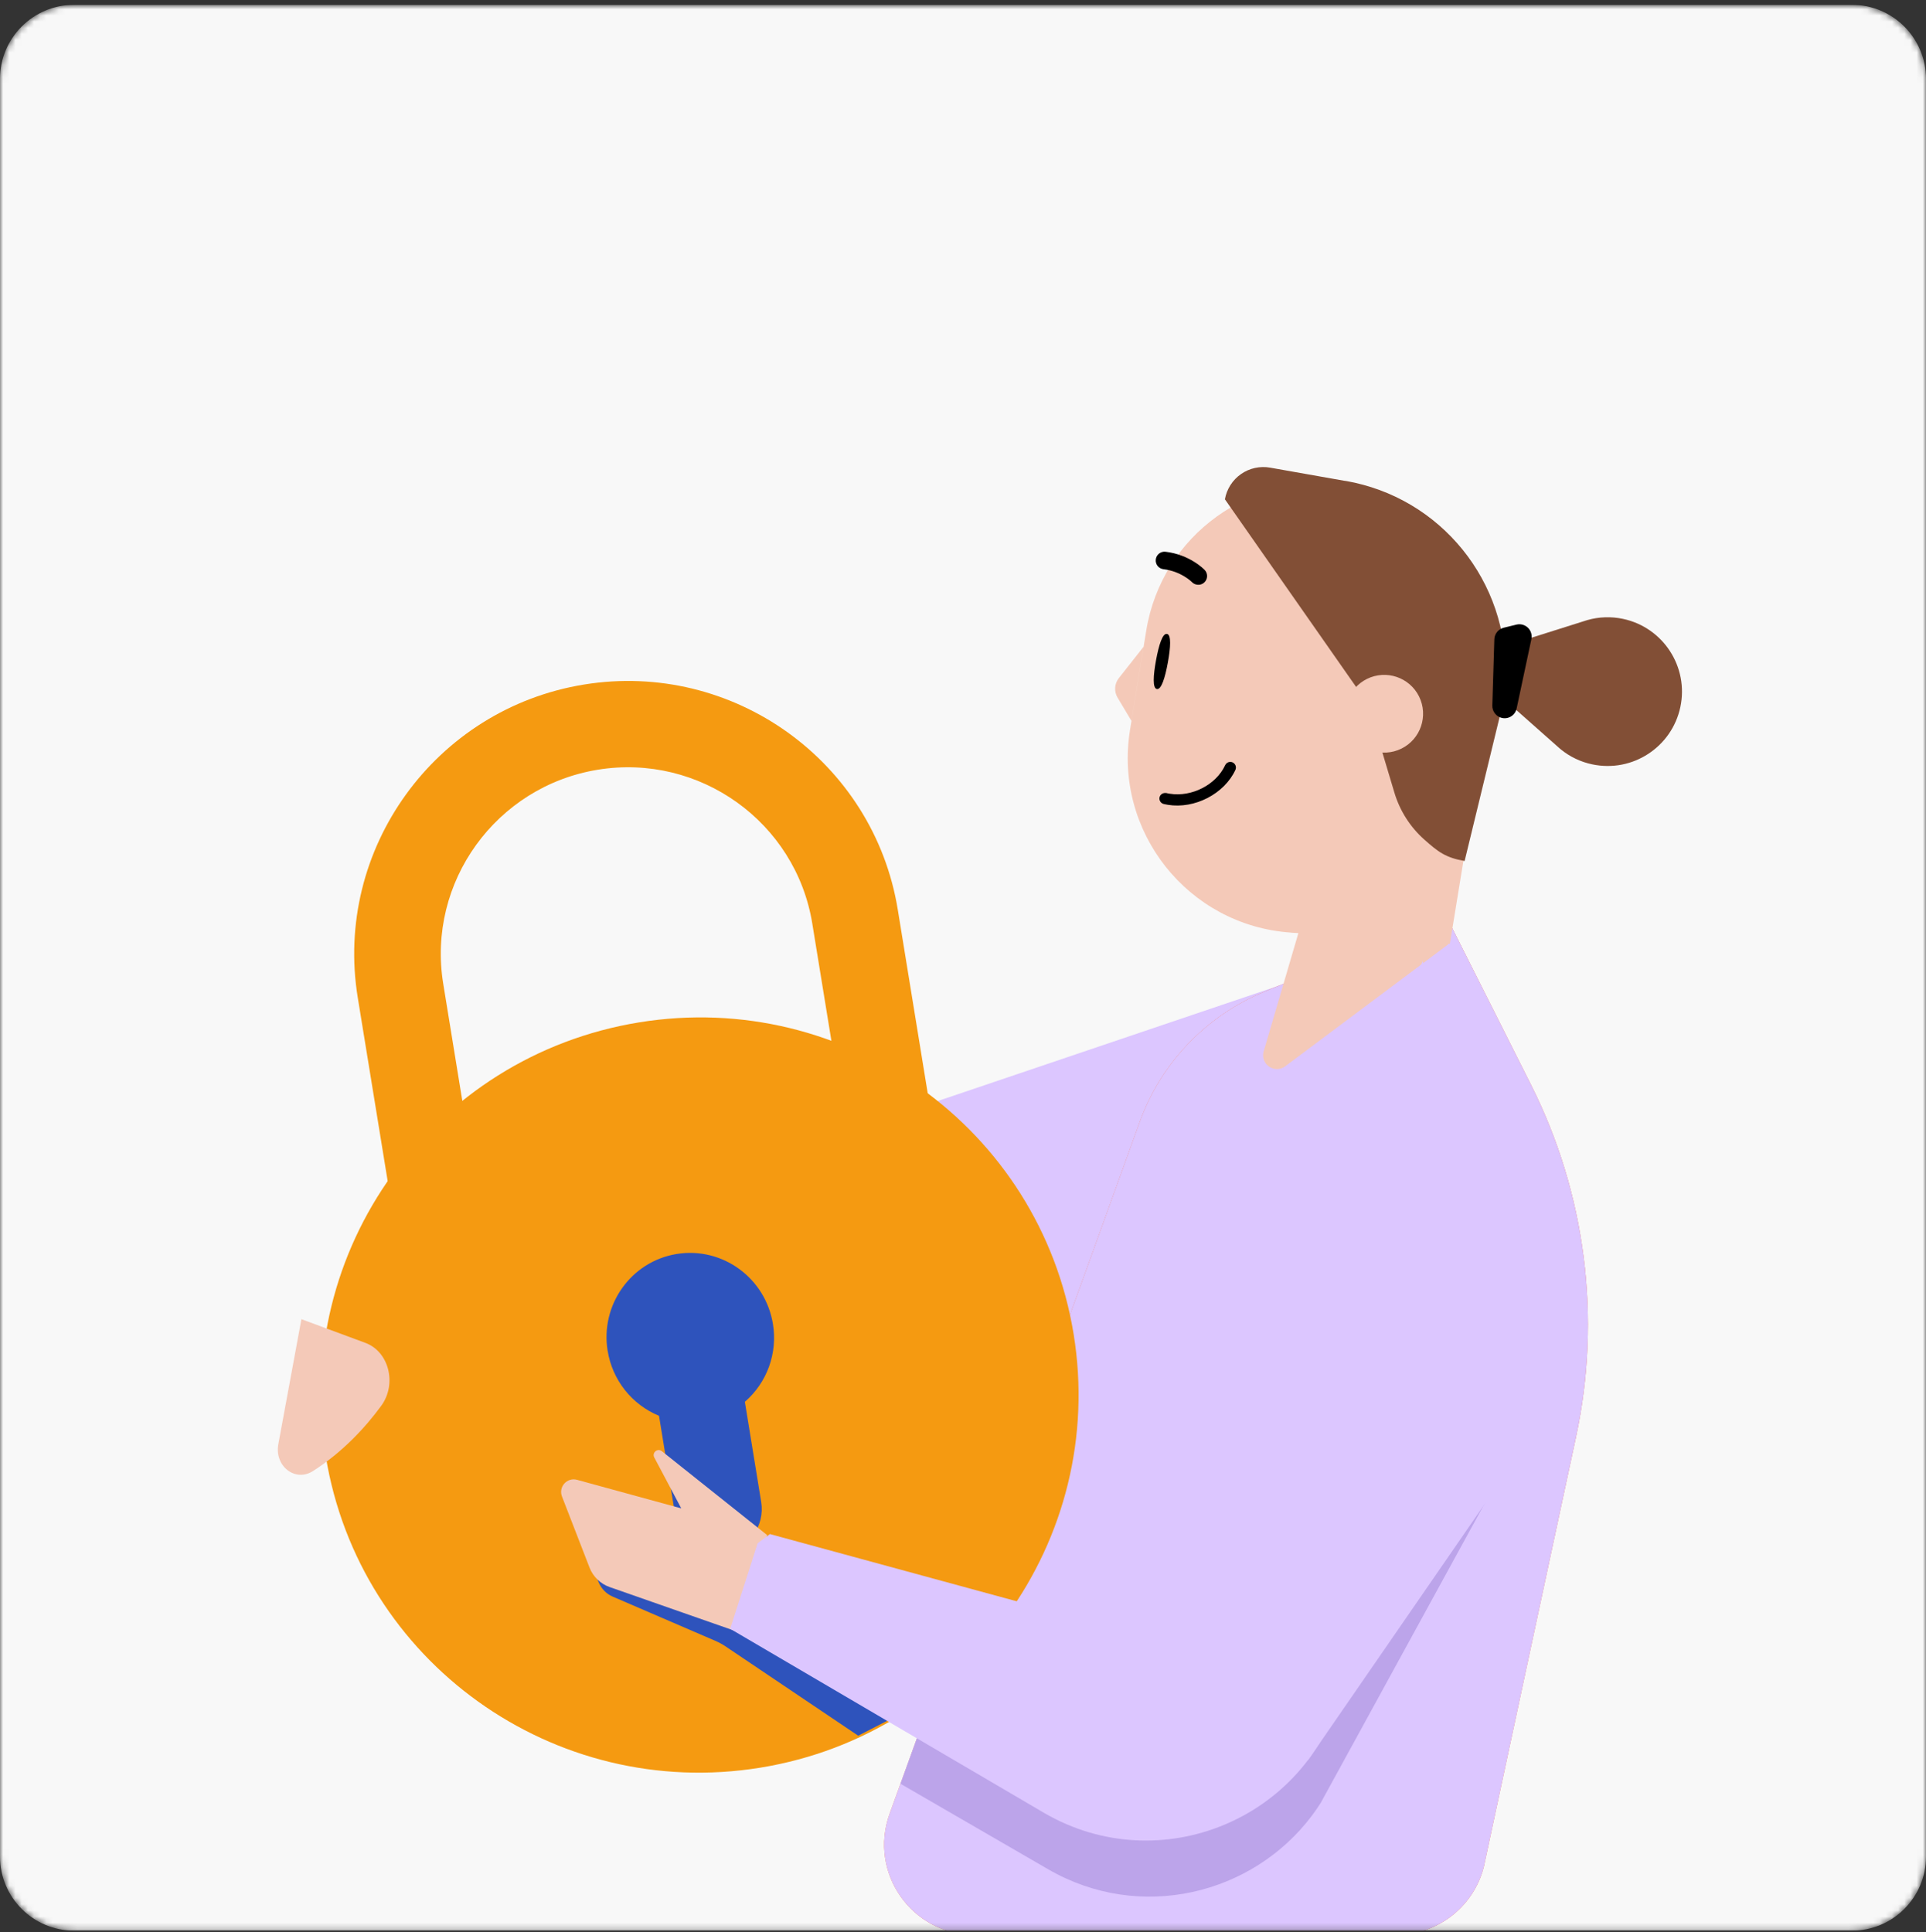 <svg width="312" height="313" viewBox="0 0 312 313" fill="none" xmlns="http://www.w3.org/2000/svg">
<rect x="0" y="0" width="312" height="313" fill="#333333" stroke="none"/>
<g clip-path="url(#clip0_3_2035)">
<g clip-path="url(#clip1_3_2035)">
<g clip-path="url(#clip2_3_2035)">
<mask id="mask0_3_2035" style="mask-type:luminance" maskUnits="userSpaceOnUse" x="0" y="0" width="312" height="313">
<path d="M300 0.78H12C5.373 0.78 0 6.153 0 12.78V300.78C0 307.407 5.373 312.78 12 312.78H300C306.627 312.78 312 307.407 312 300.78V12.78C312 6.153 306.627 0.78 300 0.78Z" fill="white"/>
</mask>
<g mask="url(#mask0_3_2035)">
<path d="M300 0.78H12C5.373 0.78 0 6.153 0 12.78V300.78C0 307.407 5.373 312.78 12 312.78H300C306.627 312.78 312 307.407 312 300.78V12.78C312 6.153 306.627 0.78 300 0.78Z" fill="#F8F8F8"/>
<path d="M110.048 229.957H205.68L207.503 159.567L96.633 197.076L110.048 229.957Z" fill="#DCC6FF"/>
<path d="M240.482 301.903L255.311 232.763C259.448 213.479 256.873 193.361 248.011 175.741L234.266 148.416L204.694 160.723C200.072 162.646 195.902 165.511 192.448 169.134C188.994 172.757 186.332 177.06 184.631 181.768L144.112 293.863C140.662 303.396 147.727 313.463 157.865 313.463H226.187C229.534 313.462 232.779 312.314 235.382 310.211C237.984 308.107 239.787 305.175 240.49 301.903" fill="#ED9696"/>
<path d="M240.482 301.903L255.311 232.763C259.448 213.479 256.873 193.361 248.011 175.741L234.266 148.416L204.694 160.723C200.072 162.646 195.902 165.511 192.448 169.134C188.994 172.757 186.332 177.06 184.631 181.768L144.112 293.863C140.662 303.396 147.727 313.463 157.865 313.463H226.187C229.534 313.462 232.779 312.314 235.382 310.211C237.984 308.107 239.787 305.175 240.49 301.903" fill="#ED9696"/>
<path d="M240.482 301.903L255.311 232.763C259.448 213.479 256.873 193.361 248.011 175.741L234.266 148.416L204.694 160.723C200.072 162.646 195.902 165.511 192.448 169.134C188.994 172.757 186.332 177.06 184.631 181.768L144.112 293.863C140.662 303.396 147.727 313.463 157.865 313.463H226.187C229.534 313.462 232.779 312.314 235.382 310.211C237.984 308.107 239.787 305.175 240.49 301.903" fill="#DCC6FF"/>
<path d="M234.633 150.991L223.299 146.071L210.752 149.731L204.682 170.417C204.171 172.468 206.529 174.016 208.21 172.735L234.633 152.971V150.991Z" fill="#F4C9B8"/>
<path d="M167.214 229.957L172.942 214.114C173.343 213.014 171.866 212.228 171.174 213.163L158.703 229.957H167.221H167.214Z" fill="#306DC6"/>
<path d="M154.234 265.865L145.877 288.983L169.776 302.826C184.686 311.465 202.888 306.942 212.496 294.179H212.504L212.596 294.045C213.062 293.42 213.507 292.775 213.93 292.112L248.73 228.557L231.044 164.807L184.706 273.991L154.234 265.865Z" fill="#BCA4EA"/>
<path d="M136.363 178.926L131.585 149.616C128.908 133.192 113.318 122.014 96.836 124.701C80.355 127.388 69.122 142.938 71.8 159.362L76.577 188.672C71.809 193.034 67.84 198.197 64.851 203.927L57.955 161.619C54.037 137.586 70.471 114.836 94.588 110.904C118.704 106.973 141.515 123.326 145.433 147.359L152.33 189.667C147.675 185.184 142.272 181.549 136.366 178.925L136.363 178.926Z" fill="#F59A11"/>
<path d="M52.762 235.88C58.197 269.22 89.725 291.826 123.18 286.373C156.635 280.919 179.355 249.47 173.92 216.13C168.485 182.789 136.957 160.183 103.499 165.637C70.042 171.091 47.328 202.539 52.762 235.88Z" fill="#F59A11"/>
<path d="M98.435 218.862C97.218 211.393 102.225 204.36 109.619 203.155C117.012 201.95 123.994 207.028 125.212 214.497C125.595 216.812 125.378 219.187 124.582 221.394C123.786 223.601 122.437 225.568 120.664 227.105L123.308 243.323C123.938 247.186 121.323 250.859 117.499 251.482C113.676 252.105 110.03 249.453 109.4 245.59L106.757 229.372C104.588 228.477 102.685 227.041 101.229 225.201C99.773 223.36 98.813 221.178 98.441 218.861L98.435 218.862Z" fill="#2E53BC"/>
<path d="M250.76 228.803L230.471 155.722L193.556 242.704L175.098 286.194L211.931 285.095L250.76 228.803Z" fill="#DCC6FF"/>
<path d="M209.073 151.095L234.872 152.896L241.671 111.271C244.196 95.813 233.71 81.233 218.253 78.708C202.795 76.183 188.215 86.669 185.69 102.127L183.061 118.22C180.371 134.693 192.423 149.92 209.074 151.087M185.239 104.796L181.243 109.86C180.893 110.304 180.687 110.844 180.65 111.408C180.613 111.972 180.748 112.534 181.037 113.02L183.289 116.788L185.247 104.797L185.239 104.796Z" fill="#F4C9B8"/>
<path d="M193.88 94.724C194.306 94.794 194.765 94.669 195.105 94.342C195.239 94.213 195.347 94.059 195.422 93.888C195.497 93.717 195.537 93.534 195.541 93.347C195.545 93.161 195.512 92.975 195.444 92.802C195.376 92.628 195.275 92.47 195.146 92.335C195.051 92.232 192.741 89.848 188.811 89.389C188.625 89.366 188.437 89.381 188.256 89.431C188.076 89.482 187.908 89.567 187.761 89.683C187.614 89.799 187.491 89.943 187.4 90.107C187.309 90.27 187.251 90.45 187.23 90.636C187.207 90.822 187.222 91.01 187.272 91.19C187.323 91.37 187.408 91.539 187.524 91.685C187.64 91.832 187.784 91.955 187.947 92.046C188.11 92.137 188.29 92.195 188.476 92.216C191.352 92.551 193.075 94.29 193.088 94.308C193.301 94.527 193.579 94.67 193.881 94.716M187.266 106.989C186.816 109.455 186.689 111.497 187.408 111.63C188.127 111.764 188.733 109.808 189.183 107.342C189.634 104.875 189.76 102.834 189.042 102.7C188.323 102.567 187.717 104.522 187.266 106.989ZM188.94 128.482C188.412 128.396 187.957 128.696 187.842 129.155C187.786 129.389 187.825 129.634 187.95 129.839C188.074 130.045 188.274 130.192 188.507 130.251C188.73 130.303 188.961 130.349 189.186 130.386C193.529 131.095 198.331 128.607 200.127 124.728C200.226 124.508 200.236 124.258 200.154 124.031C200.069 123.804 199.899 123.619 199.68 123.516C199.46 123.416 199.209 123.406 198.982 123.49C198.755 123.574 198.571 123.744 198.469 123.963C197.002 127.14 193.055 129.17 189.472 128.585C189.294 128.556 189.108 128.526 188.933 128.473L188.94 128.482Z" fill="black"/>
<path d="M243.418 114.151L237.259 139.488C234.182 138.948 232.982 138.023 230.729 136.018C228.435 133.98 226.755 131.342 225.88 128.401L221.561 113.977L198.427 80.889C198.571 80.071 198.875 79.29 199.321 78.59C199.768 77.889 200.348 77.284 201.028 76.808C201.709 76.332 202.476 75.995 203.287 75.815C204.098 75.636 204.936 75.618 205.754 75.763L217.718 77.88C217.803 77.884 217.88 77.899 217.966 77.912L218.081 77.93C218.206 77.955 218.332 77.98 218.467 78.004C218.806 78.077 219.161 78.138 219.5 78.211C219.82 78.287 220.132 78.365 220.454 78.45C220.582 78.484 220.707 78.51 220.834 78.544C221.235 78.653 221.609 78.767 221.993 78.888C222.031 78.891 222.062 78.904 222.101 78.916C236.82 83.576 246.171 98.525 243.407 114.143" fill="#824F36"/>
<path d="M229.883 112.842C228.344 109.726 224.561 108.449 221.445 109.987C219.948 110.729 218.807 112.034 218.272 113.616C217.737 115.198 217.852 116.927 218.591 118.425C220.129 121.541 223.912 122.818 227.028 121.28C230.144 119.741 231.421 115.958 229.883 112.842ZM50.713 238.314C55.603 235.18 59.238 231.191 61.75 227.759C64.345 224.214 63.01 218.973 59.193 217.556L48.826 213.716L45.089 233.954C44.429 237.545 47.839 240.168 50.713 238.314Z" fill="#F4C9B8"/>
<path d="M236.53 106.961L256.465 100.672L257.139 100.458C259.025 99.92 261.014 99.854 262.931 100.266C269.434 101.652 273.591 108.051 272.205 114.554C270.82 121.058 264.427 125.216 257.917 123.829C256.06 123.438 254.324 122.61 252.851 121.414C252.803 121.376 252.755 121.332 252.7 121.286L252.174 120.822L236.523 106.96L236.53 106.961Z" fill="#824F36"/>
<path d="M242.074 103.568L241.747 114.304C241.733 114.771 241.884 115.228 242.172 115.595C242.461 115.963 242.869 116.218 243.326 116.315C243.581 116.37 243.845 116.373 244.102 116.326C244.359 116.279 244.604 116.181 244.823 116.039C245.042 115.897 245.231 115.713 245.378 115.497C245.526 115.282 245.63 115.04 245.684 114.784L248.074 103.543C248.144 103.213 248.13 102.871 248.032 102.548C247.934 102.226 247.756 101.933 247.514 101.698C247.272 101.463 246.974 101.294 246.649 101.205C246.323 101.117 245.981 101.113 245.653 101.193L243.589 101.698C243.166 101.803 242.789 102.043 242.515 102.382C242.241 102.721 242.086 103.14 242.073 103.576" fill="black"/>
<path d="M117.561 266.746L139.022 281.195L144.582 278.335L150.143 274.76L91.127 241.933L96.98 256.34C97.403 257.382 98.219 258.216 99.252 258.662L115.876 265.827C116.465 266.08 117.029 266.388 117.561 266.746Z" fill="#2E53BC"/>
<path d="M98.77 257.119L118.925 264.171L124.273 248.696L107.214 235.102C106.523 234.552 105.572 235.341 105.987 236.121L110.361 244.368L93.475 239.742C91.862 239.3 90.433 240.883 91.037 242.443L95.498 253.954C95.782 254.687 96.221 255.349 96.786 255.896C97.351 256.442 98.028 256.86 98.77 257.119Z" fill="#F4C9B8"/>
<path d="M124.717 248.529L217.403 273.779C211.828 294.687 187.92 304.587 169.2 293.74L118.281 263.877L122.737 250.014L124.717 248.529Z" fill="#DCC6FF"/>
</g>
</g>
</g>
</g>
<defs>
<clipPath id="clip0_3_2035">
<rect width="312" height="312" fill="white" transform="translate(0 0.78)"/>
</clipPath>
<clipPath id="clip1_3_2035">
<rect width="312" height="312" fill="white" transform="translate(0 0.78)"/>
</clipPath>
<clipPath id="clip2_3_2035">
<rect width="312" height="312" fill="white" transform="translate(0 0.78)"/>
</clipPath>
</defs>
</svg>
